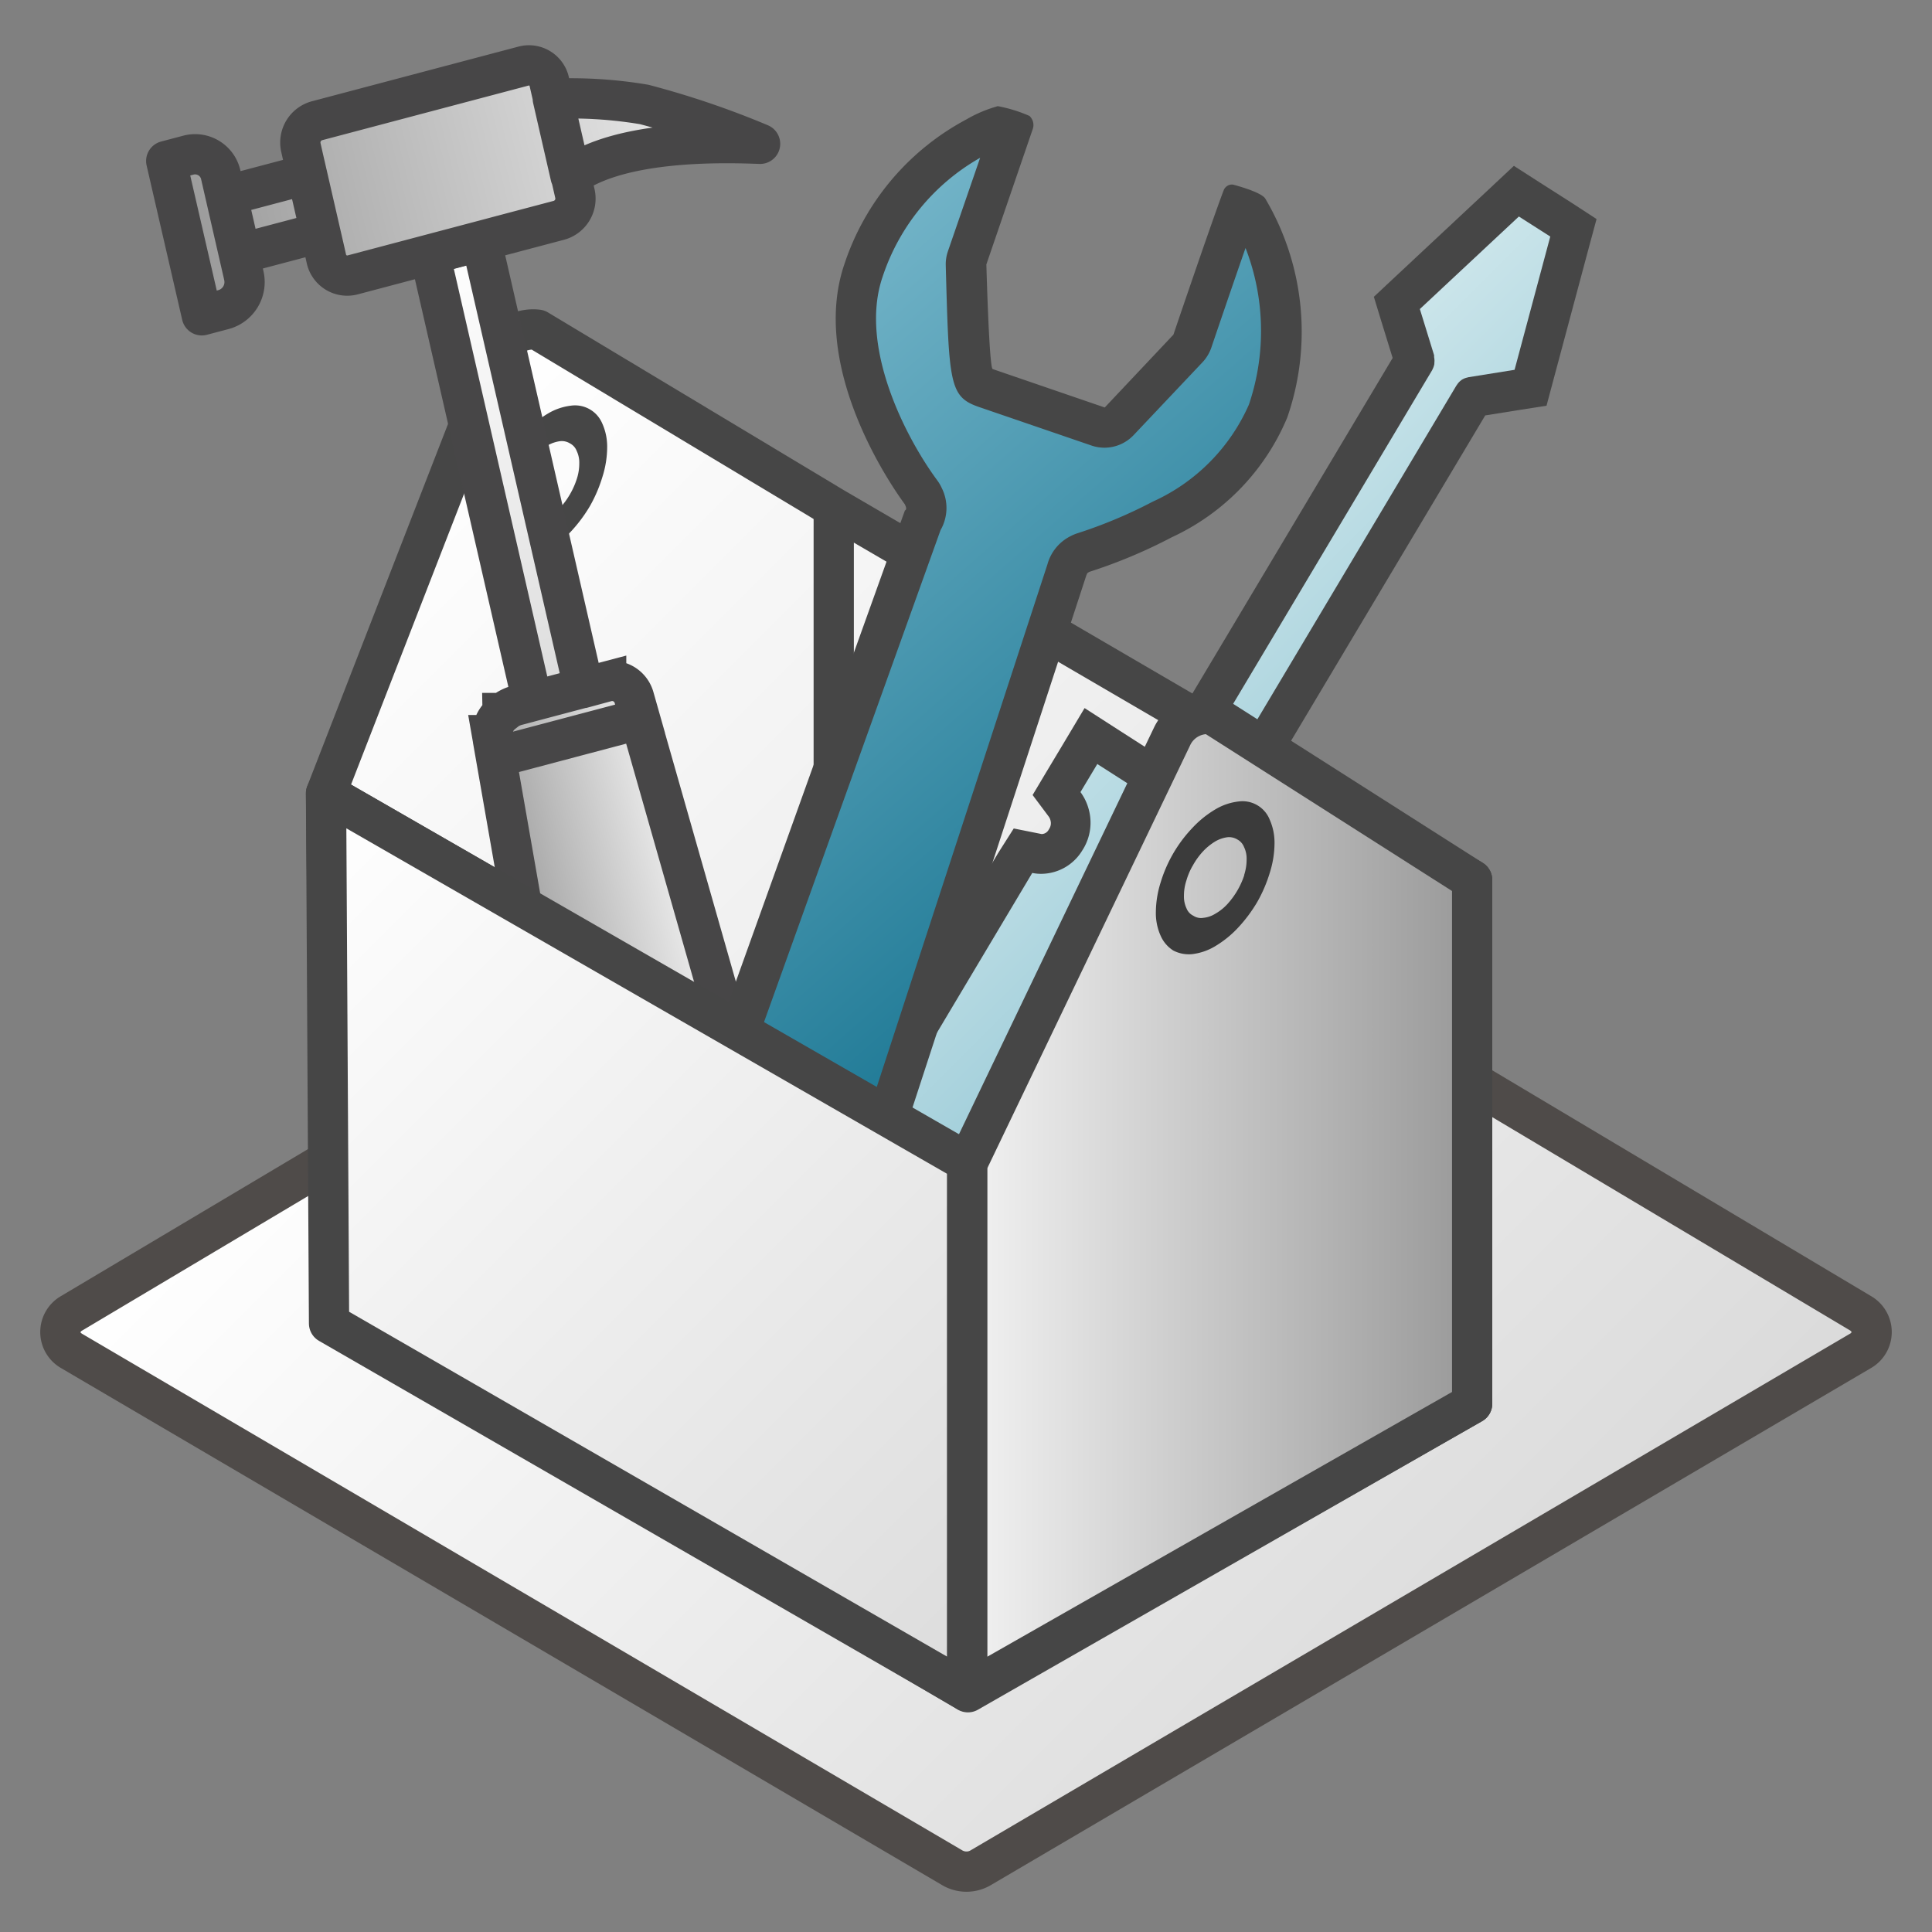 <svg id="Image" xmlns="http://www.w3.org/2000/svg" xmlns:xlink="http://www.w3.org/1999/xlink" viewBox="0 0 48 48">
  <rect x="0" y="0" width="48" height="48" fill="#808080" stroke="none"/>
  <defs>
    <linearGradient id="Siemens_-_Light_gray_4" data-name="Siemens - Light gray 4" x1="12.641" y1="21.736" x2="35.358" y2="44.453" gradientUnits="userSpaceOnUse">
      <stop offset="0" stop-color="#fff"/>
      <stop offset="1" stop-color="#dadada"/>
    </linearGradient>
    <linearGradient id="Siemens_-_Light_gray" data-name="Siemens - Light gray" x1="8.07" y1="12.956" x2="33.282" y2="38.167" gradientUnits="userSpaceOnUse">
      <stop offset="0" stop-color="#fff"/>
      <stop offset="1" stop-color="#dcdcdc"/>
    </linearGradient>
    <linearGradient id="Siemens_-_Light_blue" data-name="Siemens - Light blue" x1="20.341" y1="10.069" x2="31.237" y2="12.63" gradientTransform="translate(14.863 -3.898) rotate(31.772)" gradientUnits="userSpaceOnUse">
      <stop offset="0" stop-color="#cde6eb"/>
      <stop offset="1" stop-color="#8cc3d2"/>
    </linearGradient>
    <linearGradient id="Siemens_-_Light_gray-2" x1="-176.392" y1="44.096" x2="-184.501" y2="52.204" gradientTransform="matrix(-0.856, -0.517, -0.517, 0.856, -116.965, -122.785)" xlink:href="#Siemens_-_Light_gray"/>
    <linearGradient id="Siemens_-_Dark_gray" data-name="Siemens - Dark gray" x1="31.562" y1="55.491" x2="28.115" y2="58.938" gradientTransform="matrix(0.856, 0.517, -0.517, 0.856, 19.348, -40.448)" gradientUnits="userSpaceOnUse">
      <stop offset="0" stop-color="#f2f2f2"/>
      <stop offset="1" stop-color="#999"/>
    </linearGradient>
    <linearGradient id="Siemens_-_Dark_gray-2" x1="21.488" y1="37.045" x2="11.241" y2="47.292" xlink:href="#Siemens_-_Dark_gray"/>
    <linearGradient id="Siemens_-_Dark_gray-3" x1="24.027" y1="29.88" x2="36.575" y2="29.88" gradientTransform="matrix(1, 0, 0, 1, 0, 0)" xlink:href="#Siemens_-_Dark_gray"/>
    <linearGradient id="Siemens_-_Dark_blue" data-name="Siemens - Dark blue" x1="14.256" y1="5.09" x2="29.345" y2="16.258" gradientTransform="translate(4.038 1.609) rotate(12.274)" gradientUnits="userSpaceOnUse">
      <stop offset="0" stop-color="#73b4c8"/>
      <stop offset="1" stop-color="#177491"/>
    </linearGradient>
    <linearGradient id="Siemens_-_Light_gray-3" x1="6.519" y1="21.294" x2="25.637" y2="40.412" xlink:href="#Siemens_-_Light_gray"/>
  </defs>
  <g>
    <g id="Plane">
      <g>
        <path d="M24.013,46.5a.673.673,0,0,1-.358-.1L1.767,33.557A.541.541,0,0,1,1.5,33.1a.547.547,0,0,1,.272-.468L23.643,19.607a.688.688,0,0,1,.37-.107.673.673,0,0,1,.36.1L46.236,32.635a.539.539,0,0,1,.264.462.548.548,0,0,1-.276.465L24.378,46.4A.688.688,0,0,1,24.013,46.5Z" fill="url(#Siemens_-_Light_gray_4)"/>
        <path d="M24.012,20a.207.207,0,0,1,.114.036L45.964,33.054c.013.009.036.025.036.041s-.022.031-.021.031h0L24.108,45.975a.191.191,0,0,1-.1.025.206.206,0,0,1-.113-.036L2.037,33.136C2.023,33.127,2,33.11,2,33.1s.02-.03.02-.03h0l21.9-13.039a.179.179,0,0,1,.1-.026m0-1a1.184,1.184,0,0,0-.625.177L1.508,32.205a1.033,1.033,0,0,0,.006,1.783L23.393,46.827a1.194,1.194,0,0,0,1.238,0L46.486,33.988a1.033,1.033,0,0,0,.006-1.783L24.638,19.177A1.187,1.187,0,0,0,24.012,19Z" fill="#4f4b49"/>
      </g>
    </g>
    <g>
      <path d="M24.092,28.916,8.1,19.712l.141,13.013,15.807,9.318,12.527-7.169V21.862L20.714,12.611l-7.357-4.42a.977.977,0,0,0-.995.555L8.1,19.712" stroke="#464646" stroke-linejoin="round" fill="url(#Siemens_-_Light_gray)"/>
      <path d="M14.965,10.525a1.406,1.406,0,0,1,.12.591,2.471,2.471,0,0,1-.117.729,3.558,3.558,0,0,1-.31.726,3.659,3.659,0,0,1-.468.629,2.623,2.623,0,0,1-.574.469,1.427,1.427,0,0,1-.575.2.851.851,0,0,1-.47-.088.831.831,0,0,1-.314-.366,1.382,1.382,0,0,1-.12-.591,2.507,2.507,0,0,1,.117-.729,3.7,3.7,0,0,1,.31-.719,3.659,3.659,0,0,1,.468-.629,2.565,2.565,0,0,1,.574-.468,1.447,1.447,0,0,1,.575-.2.733.733,0,0,1,.784.447ZM14.33,11.9a1.23,1.23,0,0,0,.062-.387.67.67,0,0,0-.064-.309.355.355,0,0,0-.169-.189.387.387,0,0,0-.244-.054.819.819,0,0,0-.307.105,1.468,1.468,0,0,0-.3.249,1.71,1.71,0,0,0-.243.334,1.553,1.553,0,0,0-.168.385,1.193,1.193,0,0,0-.062.38.7.7,0,0,0,.064.316.34.34,0,0,0,.169.182.347.347,0,0,0,.244.054.712.712,0,0,0,.307-.105,1.251,1.251,0,0,0,.3-.249,1.965,1.965,0,0,0,.411-.712" fill="#464646" stroke="#464646" stroke-miterlimit="10" stroke-width="0"/>
      <line x1="20.714" y1="12.611" x2="20.714" y2="25.605" fill="none" stroke="#464646" stroke-linejoin="round"/>
    </g>
    <g>
      <path d="M24.149,33.187a1.75,1.75,0,0,1-.948-.281l-1.983-1.273a1.848,1.848,0,0,1-.584-2.487l4.775-8,.347.07a.543.543,0,0,0,.12.012.7.7,0,0,0,.592-.333.8.8,0,0,0,.116-.616.78.78,0,0,0-.131-.283l-.2-.268.857-1.435,1.779,1.144L35.14,8.957,34.7,7.526l2.974-2.78,1.417.912L38.029,9.635,36.56,9.87,30.336,20.359l.051.038L32.1,21.519l-.839,1.406-.346-.07a.609.609,0,0,0-.12-.011.7.7,0,0,0-.593.333.8.8,0,0,0-.115.615.741.741,0,0,0,.131.283l.2.268-4.764,7.986a1.739,1.739,0,0,1-1.5.858Z" fill="url(#Siemens_-_Light_blue)"/>
      <path d="M37.733,5.377l.783.5-.887,3.311-1.148.184-.02.006-.023.006a.406.406,0,0,0-.132.06l-.013.011a.411.411,0,0,0-.1.113l-.007.007-6.476,10.86-.6-.388L35.583,9.194l.005-.013a.475.475,0,0,0,.048-.137l0-.027a.438.438,0,0,0-.006-.144l0-.026,0-.021-.354-1.148,2.461-2.3M27.275,18.99l1.406.9,0,0,.005,0,1.334.857,0,0h0l1.391.913-.412.691a1.154,1.154,0,0,0-.219-.022,1.2,1.2,0,0,0-1.023.578l-.03.052a1.279,1.279,0,0,0,.074,1.4l-4.593,7.7a1.238,1.238,0,0,1-1.747.412l-1.983-1.273a1.346,1.346,0,0,1-.425-1.81l4.593-7.7a1.071,1.071,0,0,0,.219.022,1.2,1.2,0,0,0,1.022-.578l.031-.05a1.256,1.256,0,0,0,.141-.936,1.278,1.278,0,0,0-.215-.467l.42-.7M37.618,4.115l-.568.532-2.461,2.3-.456.427.183.6.284.92-5.874,9.842-.911-.585-.869-.559-.53.888-.42.7-.341.572.4.535a.281.281,0,0,1,.045.1.255.255,0,0,1-.026.194l-.03.051a.205.205,0,0,1-.164.09l-.694-.139-.384.605L20.2,28.89a2.346,2.346,0,0,0,.744,3.163l1.982,1.274a2.239,2.239,0,0,0,3.147-.742l4.593-7.7.341-.572-.4-.535a.267.267,0,0,1-.046-.1.26.26,0,0,1,.026-.193l.033-.054a.2.2,0,0,1,.162-.088l.694.14.384-.606.412-.69.49-.823-.8-.526-.962-.63,5.9-9.887.883-.141.64-.1.167-.626.887-3.312.189-.7-.614-.4-.784-.5-.655-.421Z" fill="#464646"/>
    </g>
    <g>
      <polygon points="11.955 5.979 10.679 6.316 13.237 17.474 14.513 17.134 11.955 5.979" stroke="#474647" stroke-miterlimit="10" fill="url(#Siemens_-_Light_gray-2)"/>
      <path d="M12.322,18.815l3.581-.948L18.97,28.625a1.476,1.476,0,0,1-1.059,1.719l-1.974.522a1.361,1.361,0,0,1-1.686-1.018Zm.166-1.1a.876.876,0,0,1,.391-.2l.458-.122,1.723-.456a.566.566,0,0,1,.693.394l.15.528-3.581.948-.095-.543A.683.683,0,0,1,12.488,17.719Z" stroke="#474647" stroke-miterlimit="10" fill="url(#Siemens_-_Dark_gray)"/>
      <path d="M14.175,4.377l-.22-.959-.221-.965a10.933,10.933,0,0,1,2.273.143,21.538,21.538,0,0,1,2.877.977C18.051,3.543,15.436,3.454,14.175,4.377ZM8.112,6.444l-.045-.2L7.519,3.859l-.045-.2A.561.561,0,0,1,7.875,3l5.131-1.358a.517.517,0,0,1,.64.387l.638,2.784a.559.559,0,0,1-.4.661l-1.456.385h0l-.353.094-3.318.878A.53.53,0,0,1,8.112,6.444Zm-.153-.668L5.977,6.3l-.165-.722-.166-.722,1.982-.524ZM4.13,4l.545-.144a.653.653,0,0,1,.81.489L5.772,5.6l.274,1.194h0l.013.059a.708.708,0,0,1-.5.837l-.545.144Z" stroke="#474647" stroke-linejoin="round" fill="url(#Siemens_-_Dark_gray-2)"/>
    </g>
    <path d="M24.048,28.872,29.118,18.3a.978.978,0,0,1,.993-.556l6.464,4.118V34.874L24.027,42.022V28.872h.021" stroke="#464646" stroke-linejoin="round" fill="url(#Siemens_-_Dark_gray-3)"/>
    <path d="M31.544,20.361a1.4,1.4,0,0,1,.121.592,2.471,2.471,0,0,1-.117.729,3.53,3.53,0,0,1-.311.726,3.654,3.654,0,0,1-.467.629,2.589,2.589,0,0,1-.574.468,1.43,1.43,0,0,1-.575.2.841.841,0,0,1-.47-.089.823.823,0,0,1-.314-.365,1.372,1.372,0,0,1-.12-.592,2.513,2.513,0,0,1,.117-.729,3.381,3.381,0,0,1,.778-1.347,2.57,2.57,0,0,1,.574-.469,1.444,1.444,0,0,1,.575-.2.728.728,0,0,1,.783.446Zm-.634,1.38a1.24,1.24,0,0,0,.062-.388.663.663,0,0,0-.064-.308.365.365,0,0,0-.169-.19A.4.4,0,0,0,30.5,20.8a.813.813,0,0,0-.307.105,1.436,1.436,0,0,0-.306.249,1.764,1.764,0,0,0-.243.334,1.6,1.6,0,0,0-.167.384,1.2,1.2,0,0,0-.062.381.688.688,0,0,0,.064.316.34.34,0,0,0,.169.182.346.346,0,0,0,.244.053.691.691,0,0,0,.306-.105,1.232,1.232,0,0,0,.306-.248,1.987,1.987,0,0,0,.411-.712" fill="#3b3b3b"/>
    <line x1="19.437" y1="26.312" x2="20.714" y2="25.576" fill="none" stroke="#464646" stroke-linejoin="round"/>
    <g>
      <path d="M19.37,31.64a2.571,2.571,0,0,1-2.162-1.188,1.219,1.219,0,0,1-.281-.814l5.991-16.694a.591.591,0,0,0,.018-.624.443.443,0,0,0-.051-.086c-.232-.315-2.244-3.144-1.431-5.516a5.8,5.8,0,0,1,2.791-3.309,3.077,3.077,0,0,1,.587-.264,2.917,2.917,0,0,1,.281.093L24.028,6.405A.493.493,0,0,0,24,6.58c.079,2.918.118,2.932.494,3.061l2.785.955a.505.505,0,0,0,.525-.13l1.706-1.809a.506.506,0,0,0,.111-.183c.009-.025.8-2.372,1.153-3.331a2.339,2.339,0,0,1,.268.114,6.027,6.027,0,0,1,.456,4.968A5.226,5.226,0,0,1,28.875,12.9a12.245,12.245,0,0,1-1.961.824.663.663,0,0,0-.414.443L21.019,30.943a1.2,1.2,0,0,1-.732.531,2.62,2.62,0,0,1-.917.166Zm.137-3.8a.9.9,0,0,0-.432.112.958.958,0,0,0-.472.563,1,1,0,0,0,.027.735.932.932,0,0,0,.553.5.977.977,0,0,0,.315.055.91.91,0,0,0,.431-.113,1.024,1.024,0,0,0,.473-.566.988.988,0,0,0-.04-.759.94.94,0,0,0-.542-.476A.95.95,0,0,0,19.507,27.835Z" fill="url(#Siemens_-_Dark_blue)"/>
      <path d="M24.351,3.921l-.8,2.321a1,1,0,0,0-.054.352c.08,2.956.088,3.265.832,3.52l2.785.954a.985.985,0,0,0,.324.055,1,1,0,0,0,.728-.314L29.876,9a1.017,1.017,0,0,0,.22-.365c.006-.02.475-1.4.849-2.474a5.706,5.706,0,0,1,.084,3.891,4.74,4.74,0,0,1-2.389,2.411,11.776,11.776,0,0,1-1.878.788,1.06,1.06,0,0,0-.167.071,1.112,1.112,0,0,0-.572.7L20.561,30.748a1.061,1.061,0,0,1-.448.258,2.125,2.125,0,0,1-.743.135,2.075,2.075,0,0,1-1.743-.961,1.445,1.445,0,0,1-.207-.435L23.368,13.17a1.105,1.105,0,0,0,.028-1.049,1.056,1.056,0,0,0-.108-.184C22.5,10.873,21.334,8.61,21.927,6.88a5.311,5.311,0,0,1,2.424-2.959M19.5,30.3a1.406,1.406,0,0,0,.667-.171,1.535,1.535,0,0,0,.71-.843,1.5,1.5,0,0,0-.044-1.1,1.426,1.426,0,0,0-.848-.771,1.462,1.462,0,0,0-.476-.082,1.406,1.406,0,0,0-.667.171,1.478,1.478,0,0,0,.658,2.8M31.328,5.091h0M24.805,2.639a.111.111,0,0,0-.053.01,3.25,3.25,0,0,0-.742.318,6.316,6.316,0,0,0-3.029,3.589c-.829,2.42.938,5.209,1.5,5.974.028.062.055.123,0,.155l-6.024,16.79a1.569,1.569,0,0,0,.333,1.248,3.068,3.068,0,0,0,2.582,1.418,3.136,3.136,0,0,0,1.09-.2A1.616,1.616,0,0,0,21.5,31.1l5.478-16.77c.032-.093.032-.093.091-.124a12.8,12.8,0,0,0,2.046-.859,5.7,5.7,0,0,0,2.865-2.97,6.5,6.5,0,0,0-.541-5.437c-.074-.135-.52-.276-.783-.348a.186.186,0,0,0-.052-.007.223.223,0,0,0-.205.15c-.284.743-1.246,3.58-1.246,3.58l-1.706,1.809-2.785-.955c-.087-.03-.156-2.6-.156-2.6l1.148-3.35a.308.308,0,0,0-.078-.339,3.591,3.591,0,0,0-.766-.239ZM19.5,29.3a.472.472,0,0,1-.152-.028.5.5,0,0,1-.037-.886.408.408,0,0,1,.2-.054.476.476,0,0,1,.152.028.457.457,0,0,1,.27.6.549.549,0,0,1-.234.284.413.413,0,0,1-.2.054Z" fill="#464646"/>
    </g>
    <polygon points="24.027 28.872 24.027 42.022 8.175 32.88 8.1 19.712 24.027 28.872" stroke="#464646" stroke-linecap="round" stroke-linejoin="round" fill="url(#Siemens_-_Light_gray-3)"/>
  </g>
</svg>
